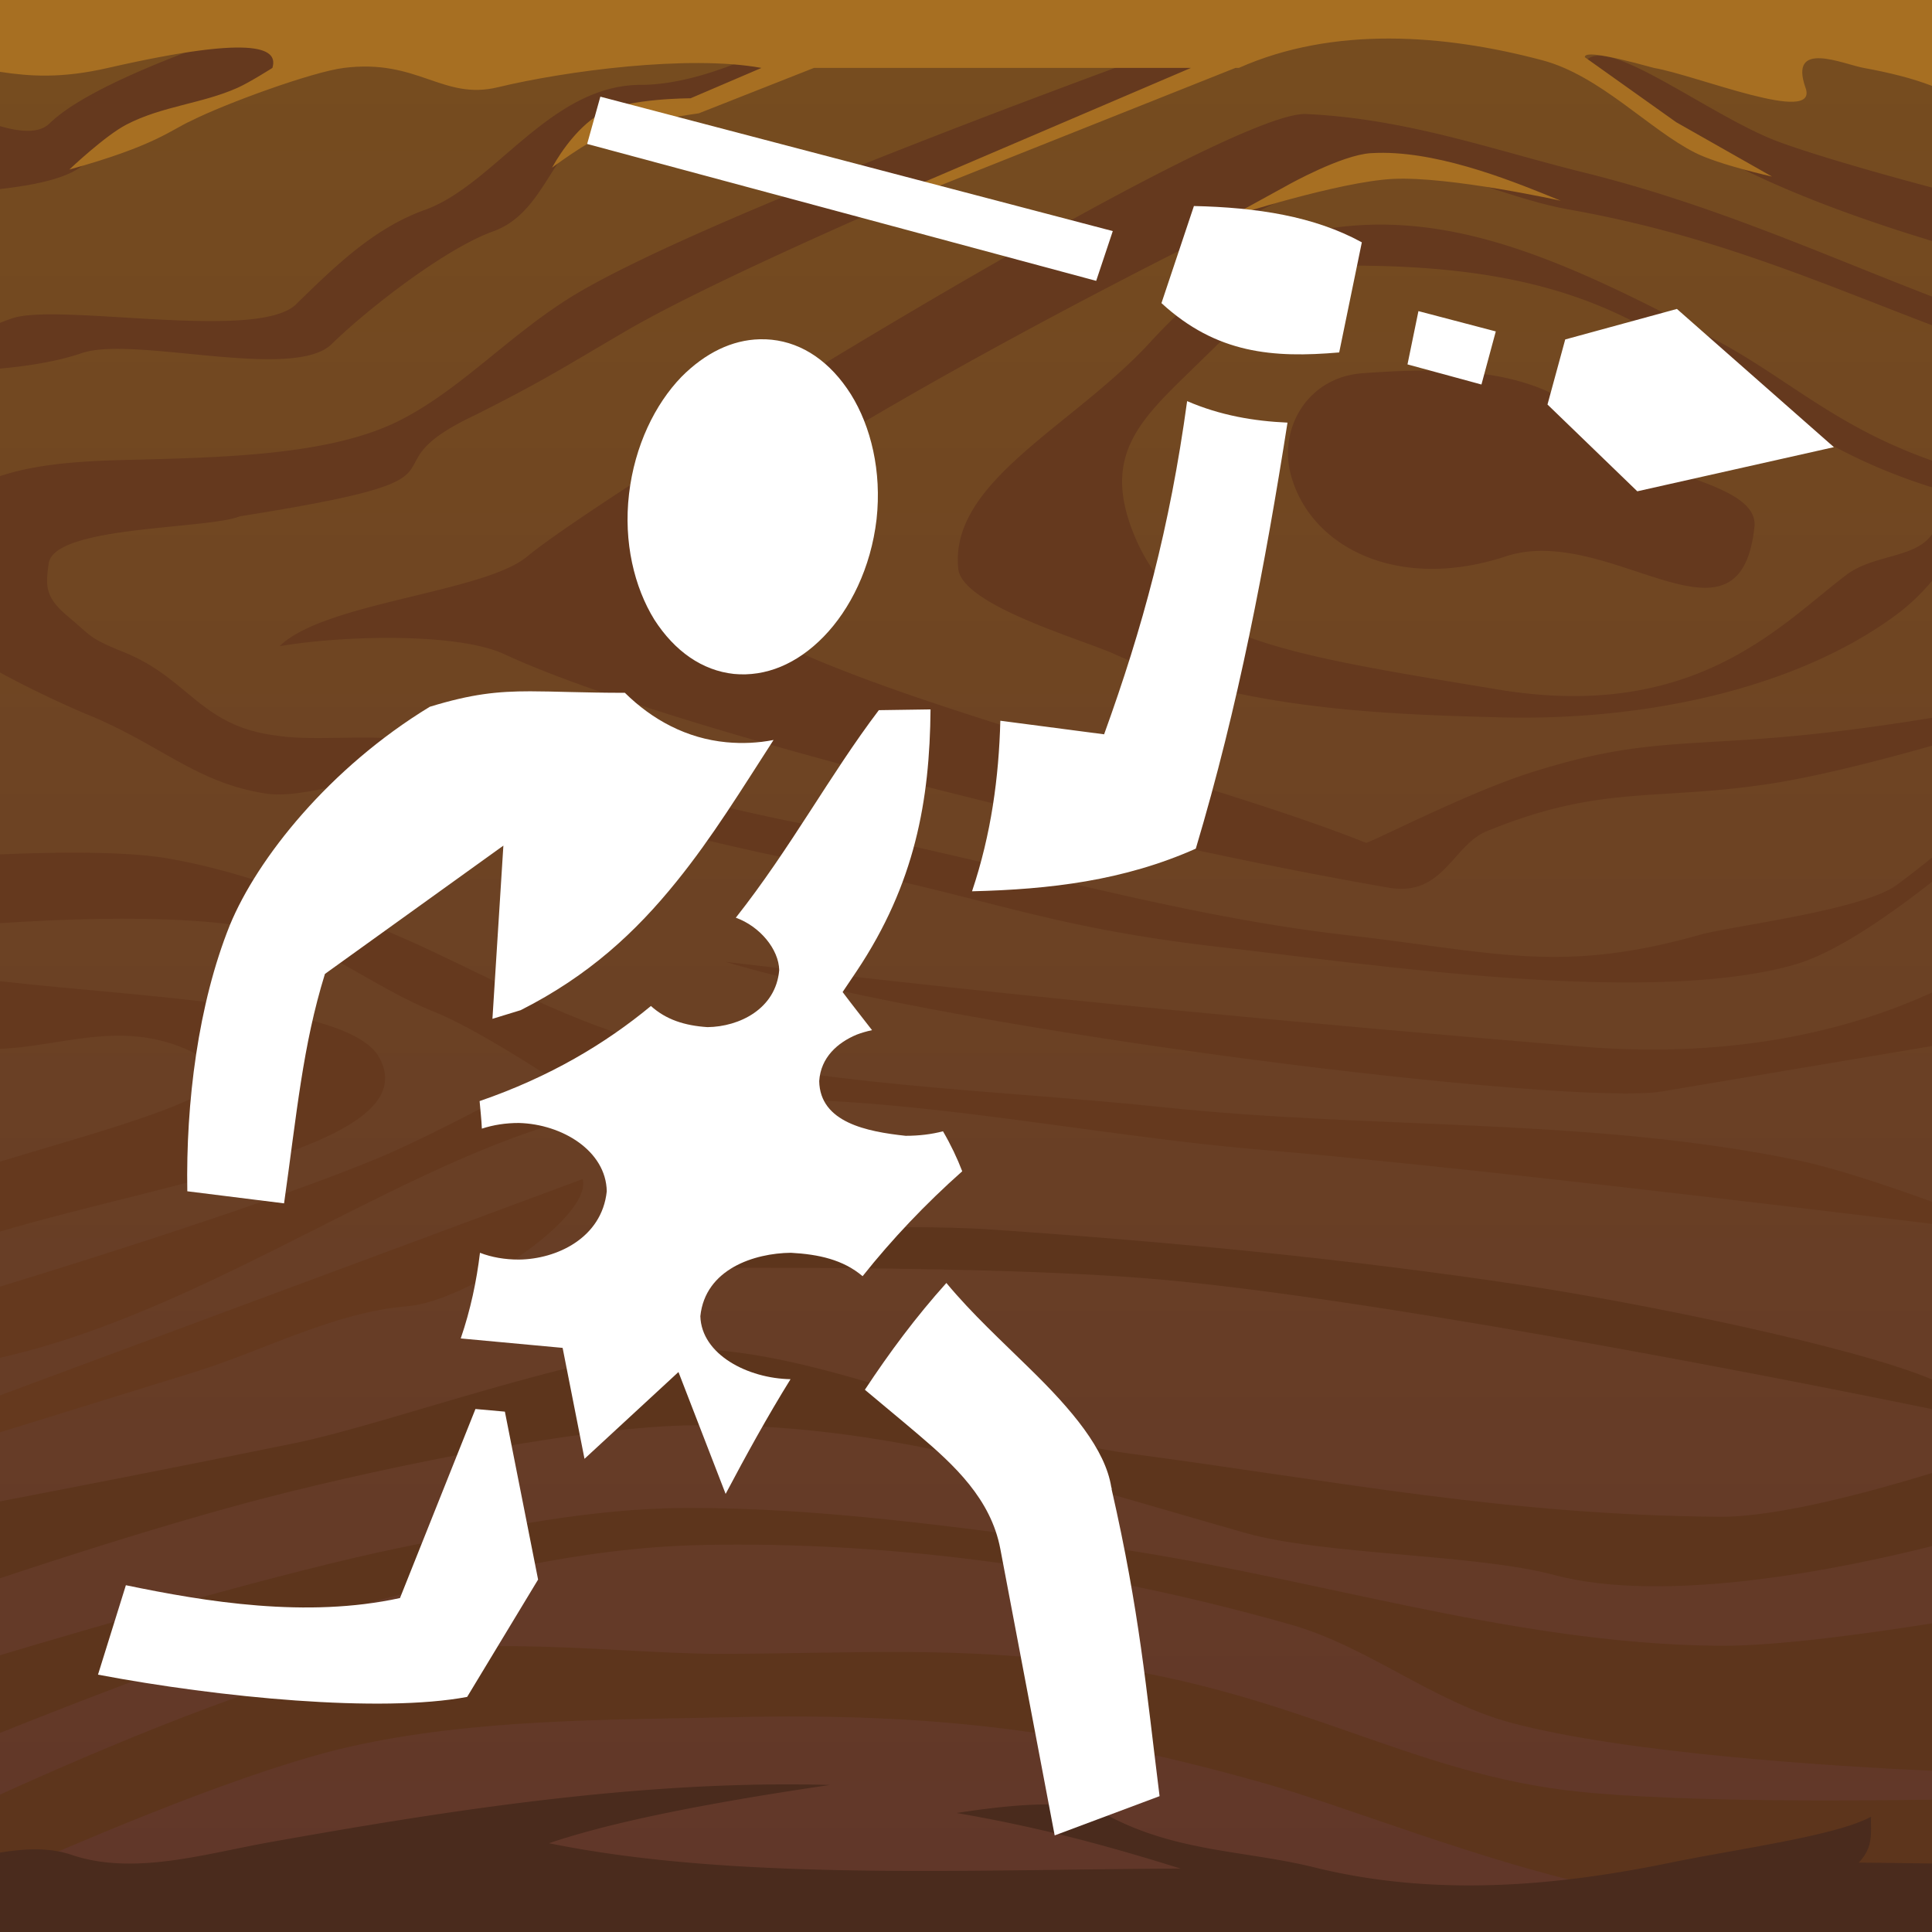 <svg xmlns="http://www.w3.org/2000/svg" viewBox="0 0 512 512" style="height: 512px; width: 512px;"><path d="M0 0h512v512H0z" fill="#000" fill-opacity="1"></path><svg><defs><linearGradient id="a" x1="240" y1="16" x2="240" y2="496" gradientUnits="userSpaceOnUse"><stop offset="0" stop-color="#764c1f"></stop><stop offset="1" stop-color="#613729"></stop></linearGradient><filter id="c" color-interpolation-filters="sRGB"><feFlood flood-opacity="1" flood-color="#7F5B2C" result="flood"></feFlood><feComposite in="flood" in2="SourceGraphic" operator="in" result="composite1"></feComposite><feGaussianBlur in="composite1" stdDeviation="2" result="blur"></feGaussianBlur><feOffset dy="2" result="offset"></feOffset><feComposite in="SourceGraphic" in2="offset" result="composite2"></feComposite></filter><filter id="d" color-interpolation-filters="sRGB"><feFlood flood-opacity=".408" flood-color="#805318" result="flood"></feFlood><feComposite in="flood" in2="SourceGraphic" operator="in" result="composite1"></feComposite><feGaussianBlur in="composite1" stdDeviation="2" result="blur"></feGaussianBlur><feOffset dy="2" result="offset"></feOffset><feComposite in="SourceGraphic" in2="offset" result="composite2"></feComposite></filter></defs><path fill="url(#a)" d="M0 0h512v512H0z" color="#000"></path><path d="M76.818 0c-3.43 2.298-7.162 4.426-11.644 6.031C51.56 10.908 23.283 20.82 13.133 30.71c-2.68 2.61-7.41 2.375-13.133.71v16.683c9.949-1.144 18.644-3.02 22.584-6.86 10.157-9.897 24.527-11.423 36.785-15.814C70.46 21.456 81.875 8.665 94.96 0h-18.14zm147.014 0c-8.668 5.488-34.103 20.479-53.904 20.484-24.18.007-38.751 26.486-57.37 33.155-13.613 4.876-23.98 15.137-34.13 25.027-10.15 9.89-62.951-.515-75.258 3.709A72.35 72.35 0 0 0 0 83.555v12.123c8.015-.723 15.542-1.995 21.68-4.102 13.687-4.697 56.04 7.522 66.197-2.375 10.157-9.897 30.498-25.472 42.756-29.863 17.283-6.191 15.34-31.363 39.297-31.37 23.957-.006 56.789-25.103 56.789-25.103 1.918.157 2.855-1.437 2.674-2.865h-5.561zm115.824 0C295.4 15.695 189.218 54.588 153.687 75.295c-17.8 10.374-31.05 25.737-47.949 34.217-18.553 9.31-47.219 9.73-73.535 10.408-11.882.306-23.017 1.19-32.203 4.256v52.033c8.406 4.62 18.763 9.39 24.896 11.863C43.5 196.091 52.43 205.511 70.5 208.31c10.86 1.702 27.696-6.355 44.133-3.676 32.873 5.357 72.455 16.853 98.812 21.734 47.646 8.823 61.514 17.1 110.19 22.654 38.966 4.448 113.085 15.642 151.82 4.657 9.46-2.683 20.878-10.256 30.207-17.155 2.27-1.678 4.4-3.315 6.338-4.837v-6.415a264.119 264.119 0 0 1-9.31 7.233c-9.143 6.76-44.096 10.925-52.127 13.203-37.097 10.52-54.356 4.592-93.704.102-48.028-5.482-94.796-20.376-142.855-29.276-26.44-4.896-65.677-16.392-98.568-21.752-16.446-2.68-31.303-.137-42.176-1.842-20.27-2.51-23.108-15.187-40.59-22.171-9.174-3.7-8.375-4.152-14.582-9.336-6.207-5.185-6.019-8.136-5.184-14.104 1.41-10.067 42.053-9.01 50.64-12.498 68.723-10.867 30.138-11.62 62.345-26.818 18.503-9.285 23.827-12.87 40.248-22.44C204.02 63.494 328.07 13.101 361.756 0h-22.1zm83.987 12.76c-.986.012-1.829.211-2.506.63-5.49 3.398 13.959 11.659 20.638 17.08 17.46 14.173 51.586 25.77 70.225 31.39V47.712c-12.713-3.405-29.604-8.135-40.207-11.975-15.726-5.695-38.619-23.094-48.15-22.978zm-77.547 15.459c-21.748-.988-185.131 99.599-206.442 117.302-11.477 9.535-53.943 12.16-65.558 23.74 16.008-2.816 47.006-3.749 59.636 2.135C174.906 190.58 295.25 220.71 368 233.242c14.999 2.584 16.918-12.063 27.045-15.37 29.293-11.826 43.591-7.637 73.266-12.05 13.372-1.988 30.699-6.518 43.689-10.207v-7.388c-8.257 1.354-19.053 2.966-30.52 4.207-34.681 3.751-45.885.702-76.376 10.492-16.652 5.346-42.436 18.694-43.118 18.422-60.148-24.075-194.835-51.195-178.425-79.496 7.408-12.778 93.857-61.286 163.748-94.522 7.306-3.474 14.092-4.828 20.59-4.887 16.604-.15 31.334 8.152 48.101 11.12 37.528 6.641 65.731 19.1 96 30.626v-7.603c-30.02-11.582-58.327-24.48-92.357-32.898-23.488-5.811-46.723-14.252-73.547-15.47zm18.974 29.308a92.299 92.299 0 0 0-8.795.493c-21.634 2.25-39.047 17.15-51.49 30.71-20.425 22.26-53.243 36.834-50.828 60.016 1.009 9.684 32.91 18.74 41.352 22.574 32.086 14.575 70.652 15.99 102.61 16.791 37.453.94 76.977-7.323 103.606-26.445 4.283-3.075 7.72-6.396 10.475-9.742v-12.34c-4.415 6.423-15.358 5.254-22.654 10.744-17.243 12.973-39.93 39.074-92.307 30.408-58.958-9.754-85.469-13.575-96.644-41.375-8.444-21.003 2.02-30.33 16.306-44.24 14.185-13.811 26.584-26.788 43.01-26.719 51.731.218 71.905 13.323 91.236 25.373 18.797 11.718 31.874 24.142 61.053 33.385v-7.101c-25.722-9.047-38.346-21.902-57.414-32.016-34.224-18.152-61.32-30.749-89.516-30.516zm14.686 38.682c-6.098-.071-12.402.239-18.758.713-14.42 1.076-22.12 14.462-18.963 26.69 4.944 19.14 28.07 31.36 56.975 21.841 27.54-9.07 62.041 28.435 65.933-7.797 1.322-12.307-31.43-13.853-40.033-24.58-10.425-13-26.862-16.653-45.154-16.867z" overflow="visible" fill="#65391e" fill-rule="evenodd" color="#000" enable-background="accumulate" filter="url(#c)"></path><path d="M20.945 223.97c-8.186-.038-15.767.227-20.945.46v18.224c12.826-.879 49.499-2.86 69.18 1.758 16.516 3.876 30.238 15.5 46.002 21.772 10.525 4.187 29.328 16.494 29.328 16.494s-28.898 15.816-44.076 22.135C73.072 316.202 24.314 331.529 0 338.972v18.843c56.485-12.61 110.677-55.15 158.727-64.943 57.647-10.63 117.17 4.927 175.584 9.832C384.254 306.9 470.978 317.308 512 322.348v-5.87c-11.825-4.283-25.751-8.95-35.469-10.964-54.979-11.399-112.017-8.162-167.855-14.047-46.118-4.861-93.26-5.394-138.01-17.557-22.115-6.01-45.881-19.472-63.209-27.04-20.387-8.906-41.286-17.65-63.21-21.42-6.231-1.072-14.9-1.44-23.302-1.48zm171.282 28.925c65.178 19.342 224.672 38.304 248.134 34.359L512 275.209v-14.164c-18.731 8.524-49.354 17.972-93.41 14.27-70.917-5.96-143.663-12.532-226.363-22.42zM0 258.02v17.926c18.076-.634 36.17-9.701 56.889 4.283C67.283 287.246 26.112 297.857 0 305.842v18.54c45.394-13.448 113.492-23.2 100.434-46.259C92.422 263.976 37.602 262.361 0 258.021zm154.406 52.446L0 367.783v9.787c8.073-2.5 34.178-10.586 51.27-15.869 18.96-5.86 37.109-15.94 56.888-17.558 15.387-1.259 48.975-23.573 46.248-33.676z" overflow="visible" fill-rule="evenodd" color="#000" fill="#65391e" enable-background="accumulate" filter="url(#d)"></path><path d="M238.45 325.217c-39.572.182-89.753 5.054-87.448 11.201 0 0 105.566-2.068 158.023 2.809 63.985 5.948 183.717 30.25 202.975 34.205v-7.854c-20.88-8.833-77.759-20.35-108.158-24.947-46.55-7.04-93.5-11.505-140.467-14.748-7.226-.5-15.794-.708-24.926-.666zm-56.546 32.27c-25.526.08-78.656 19.818-103.664 24.937-31.812 6.51-63.627 12.653-78.24 15.463v20.369c16.326-5.433 41.426-13.513 64.195-19.678 30.54-8.269 86.113-20.121 117.744-20.83 52.664-1.18 97.503 14.138 148.178 28.52 20.466 5.808 61.088 5.572 81.635 11.087 29.817 8.004 76.85-1.733 100.248-7.619v-19.373c-15.851 4.876-40.805 11.706-56.188 11.592-56.45-.419-100.561-9.306-156.519-16.758-35.347-4.707-81.73-27.823-117.389-27.71zm0 42.14c-25.526.08-50.843 5.417-75.851 10.535C75.727 416.37 23.757 431.552 0 438.652v20.588c23.656-9.46 65.932-25.864 92.006-32.924 30.54-8.269 61.778-16.148 93.41-16.857 52.664-1.18 105.944 6.688 156.62 21.07 20.465 5.809 37.747 20.471 58.294 25.987 30.423 8.166 85.419 11.559 111.67 12.765v-39.078c-15.851 2.528-40.805 6.06-56.188 5.945-56.45-.418-110.493-19.237-166.45-26.689-35.348-4.707-71.798-9.945-107.458-9.832zm-46.254 36.629c-12.022-.069-24.067.53-35.277 2.637C71.52 444.313 25.777 463.884 0 475.59v21.818c25.731-11.447 66.168-28.44 92.285-34.416 33.196-7.595 70.222-7.207 101.854-7.916 52.663-1.18 90.549 3.212 141.224 17.594 20.466 5.808 57.392 20.55 87.098 26.978 26.032 5.634 72.37 10.092 89.539 11.633v-34.36c-15.116.258-64.976.858-93.648-2.108-44.581-4.613-74.158-26.447-130.116-33.899-35.347-4.707-60.956-2.736-96.615-2.623-15.954.05-35.933-1.92-55.97-2.035z" overflow="visible" fill-rule="evenodd" color="#000" fill="#5d351c" enable-background="accumulate"></path><path d="M0 0v19.04c7.931 1.2 16.21 1.8 28.62-1.04 41.2-9.422 44.95-4.59 43.57 0 0 0-6.03 3.84-9.28 5.29-9.43 4.2-19.88 4.79-29.39 9.72-5.7 2.95-15.15 11.92-15.14 11.92 22.86-6.33 26.98-10.54 32.28-12.92 9.13-4.6 32.15-12.98 40.45-14.01 19.69-2.49 26.19 8.68 40.89 5.11 17.8-4.3 50.5-8.64 69.8-5.11L183 26.05s-16.4-.01-23.3 3.73c-5.9 3.14-10.8 9.94-13.4 14.65 0 0 9.1-6.81 14.4-8.94 7.7-3.17 24.5-5.46 24.5-5.46L215.7 18h99.9l-86.9 37.17c.1.15 4.4 1.33 5.8-.18L327.4 18h.9c25.1-11.156 54.5-8.926 80.4-2.04C424 20 437 34.3 449.2 40.46c6.3 3.2 20.4 6.33 20.4 6.33l-25.4-14.41L420 15.16c-.1-1.15 3.1-1.37 18.3 2.84 11.3 1.92 43.7 15.29 40.2 5.3-4.6-12.91 10-6.28 15.4-5.3 6.8 1.24 12.8 2.72 18.1 4.76V0H0zm366.6 40.5c-1.1 0-2.2.02-3.3.09-7.8.47-22 8.45-22 8.45l-15.3 8.4s28.9-9.33 43.2-10.03c14.9-.73 44.4 5.78 44.4 5.78-11.5-4.7-30.5-12.58-47-12.69z" overflow="visible" fill="#a76f22" fill-rule="evenodd" color="#000" enable-background="accumulate"></path><path d="M210.617 472.885c-46.733-.214-94.469 7.352-139.137 15.324-17.262 3.08-36.053 8.906-52.5 3.35-6.082-2.055-12.49-1.635-18.98-.606V512h512v-18.14a2329.86 2329.86 0 0 0-19.416-.247c4.118-4.33 3.098-8.193 3.262-12.164-9.256 5.067-35.425 8.536-53.268 12.201-30.14 6.192-62.339 9.12-94.242 1.23-18.384-4.545-36.688-3.99-55.08-13.92-8.058-4.35-24.838-2.814-39.729-.495 23.35 4.015 41.802 9.255 59.332 14.724-56.323.244-118.316 3.299-167.375-6.716 15.437-5.218 38.776-10.196 74.465-15.44a406.104 406.104 0 0 0-9.332-.148z" overflow="visible" fill="#4a2b1d" fill-rule="evenodd" color="#000" enable-background="accumulate"></path></svg><g class="" transform="translate(0,0)" style="touch-action: none;"><path d="M159.1 25.62l-3.5 12.53 134.9 36.28 4.4-13.19zM316.4 54.6l-8.6 25.73c14.6 13.43 29.6 14.58 47.1 13.07l6-29.18c-12.6-6.91-27.8-9.25-44.5-9.62zm128 27.27l-29.6 8.09-4.7 17.24 23.8 23 52.1-11.7zm-68.5.58L373 96.57l19.6 5.33 3.8-14.07zm-174.6 7.46c-7.3.18-14.4 3.61-20.7 9.95-7 7.24-12.4 18.24-13.9 31.04s1.4 24.7 6.7 33.3c5.4 8.4 12.7 13.5 21.1 14.4 8.4.8 16.7-2.6 23.8-9.9 7-7.2 12.5-18.2 14-31.1 1.4-12.7-1.5-24.6-6.8-33.1-5.4-8.55-12.7-13.61-21-14.47-1-.11-2.1-.15-3.2-.12zm113.3 16.39c-4.6 33.6-11.8 60.1-22 88.3l-27.5-3.6c-.4 15-2.4 30-7.5 45.2 20.6-.5 40.2-2.8 59.3-11.3 11.3-37.8 18.4-75.3 24.3-112.9-8.9-.4-17.8-1.9-26.6-5.7zm-174.1 76.9c-8.7 0-15.5.7-26.6 4.1-26.62 16.2-45.72 40.2-53 57.9-8.4 20.9-11.67 47-11.26 70.5l25.64 3.2c3.41-24 4.92-41.7 10.83-60.8l47.29-34-2.9 45.9 7.5-2.3c18-9.1 30.5-20.7 41.3-34.1 9.4-11.6 17.3-24.5 25.7-37.5-4.1.8-8.2 1-12.5.6-10.5-1-19.6-5.9-26.9-13.1-10.9 0-18.7-.4-25.1-.4zm106.1 4.8l-13.7.2c-12.9 17-23.3 36.5-37.9 55 6.4 2.3 11.4 8.4 11.5 13.9-.9 10.3-10.6 15-19 15.1-6.1-.4-11-2-15-5.6-12.1 10-26.8 18.8-45.4 25.2.2 2.4.5 4.9.6 7.3 3.1-1 6.3-1.5 9.8-1.5 11.5.3 23.1 7.4 23.3 18.1-1.3 12.4-13.3 18-23.3 18.1-3.7 0-7.2-.6-10.3-1.8-.9 7.5-2.5 15.1-5.1 22.7l27 2.5 5.8 29.4 24.9-23 12.5 32.3c5.4-10.2 11-20.4 17.2-30.4-11.3-.2-23.6-6.5-23.9-16.7 1.3-12.5 14.3-16.7 24-16.8 7.3.4 13.8 1.8 19 6.2 7.8-9.8 16.6-19.1 26.4-27.8-1.3-3.4-3-7-5.1-10.6-3 .8-6.4 1.2-9.9 1.2-10.2-1.1-22.7-3.5-22.9-14.5.4-6.3 4.9-10.2 9.9-12.3 1.3-.5 2.7-.9 4.1-1.2-2.7-3.5-5.1-6.5-7.8-10.1l3.7-5.5c15.5-23.2 19.4-45.3 19.6-69.4zm4.2 152c-8 8.9-15 18.3-21.6 28.3 4.5 3.8 9.4 7.8 14.2 11.9 9.4 8 19.2 17 21.7 30.3l14.4 75.9 27.8-10.4c-3.6-28.8-5.3-48.9-12.7-81.3v-.3l-.1-.3c-1.6-10-10.3-20.4-21.8-31.6-7.1-7-15.1-14.3-21.9-22.5zM126 373.4l-20 50.1c-24.75 5.4-51.43 1-72.64-3.4l-7.39 23.7c32.23 6.1 74.93 10.2 97.83 5.9l18.8-31.1-8.8-44.5z" fill="#fff" fill-opacity="1"></path></g></svg>